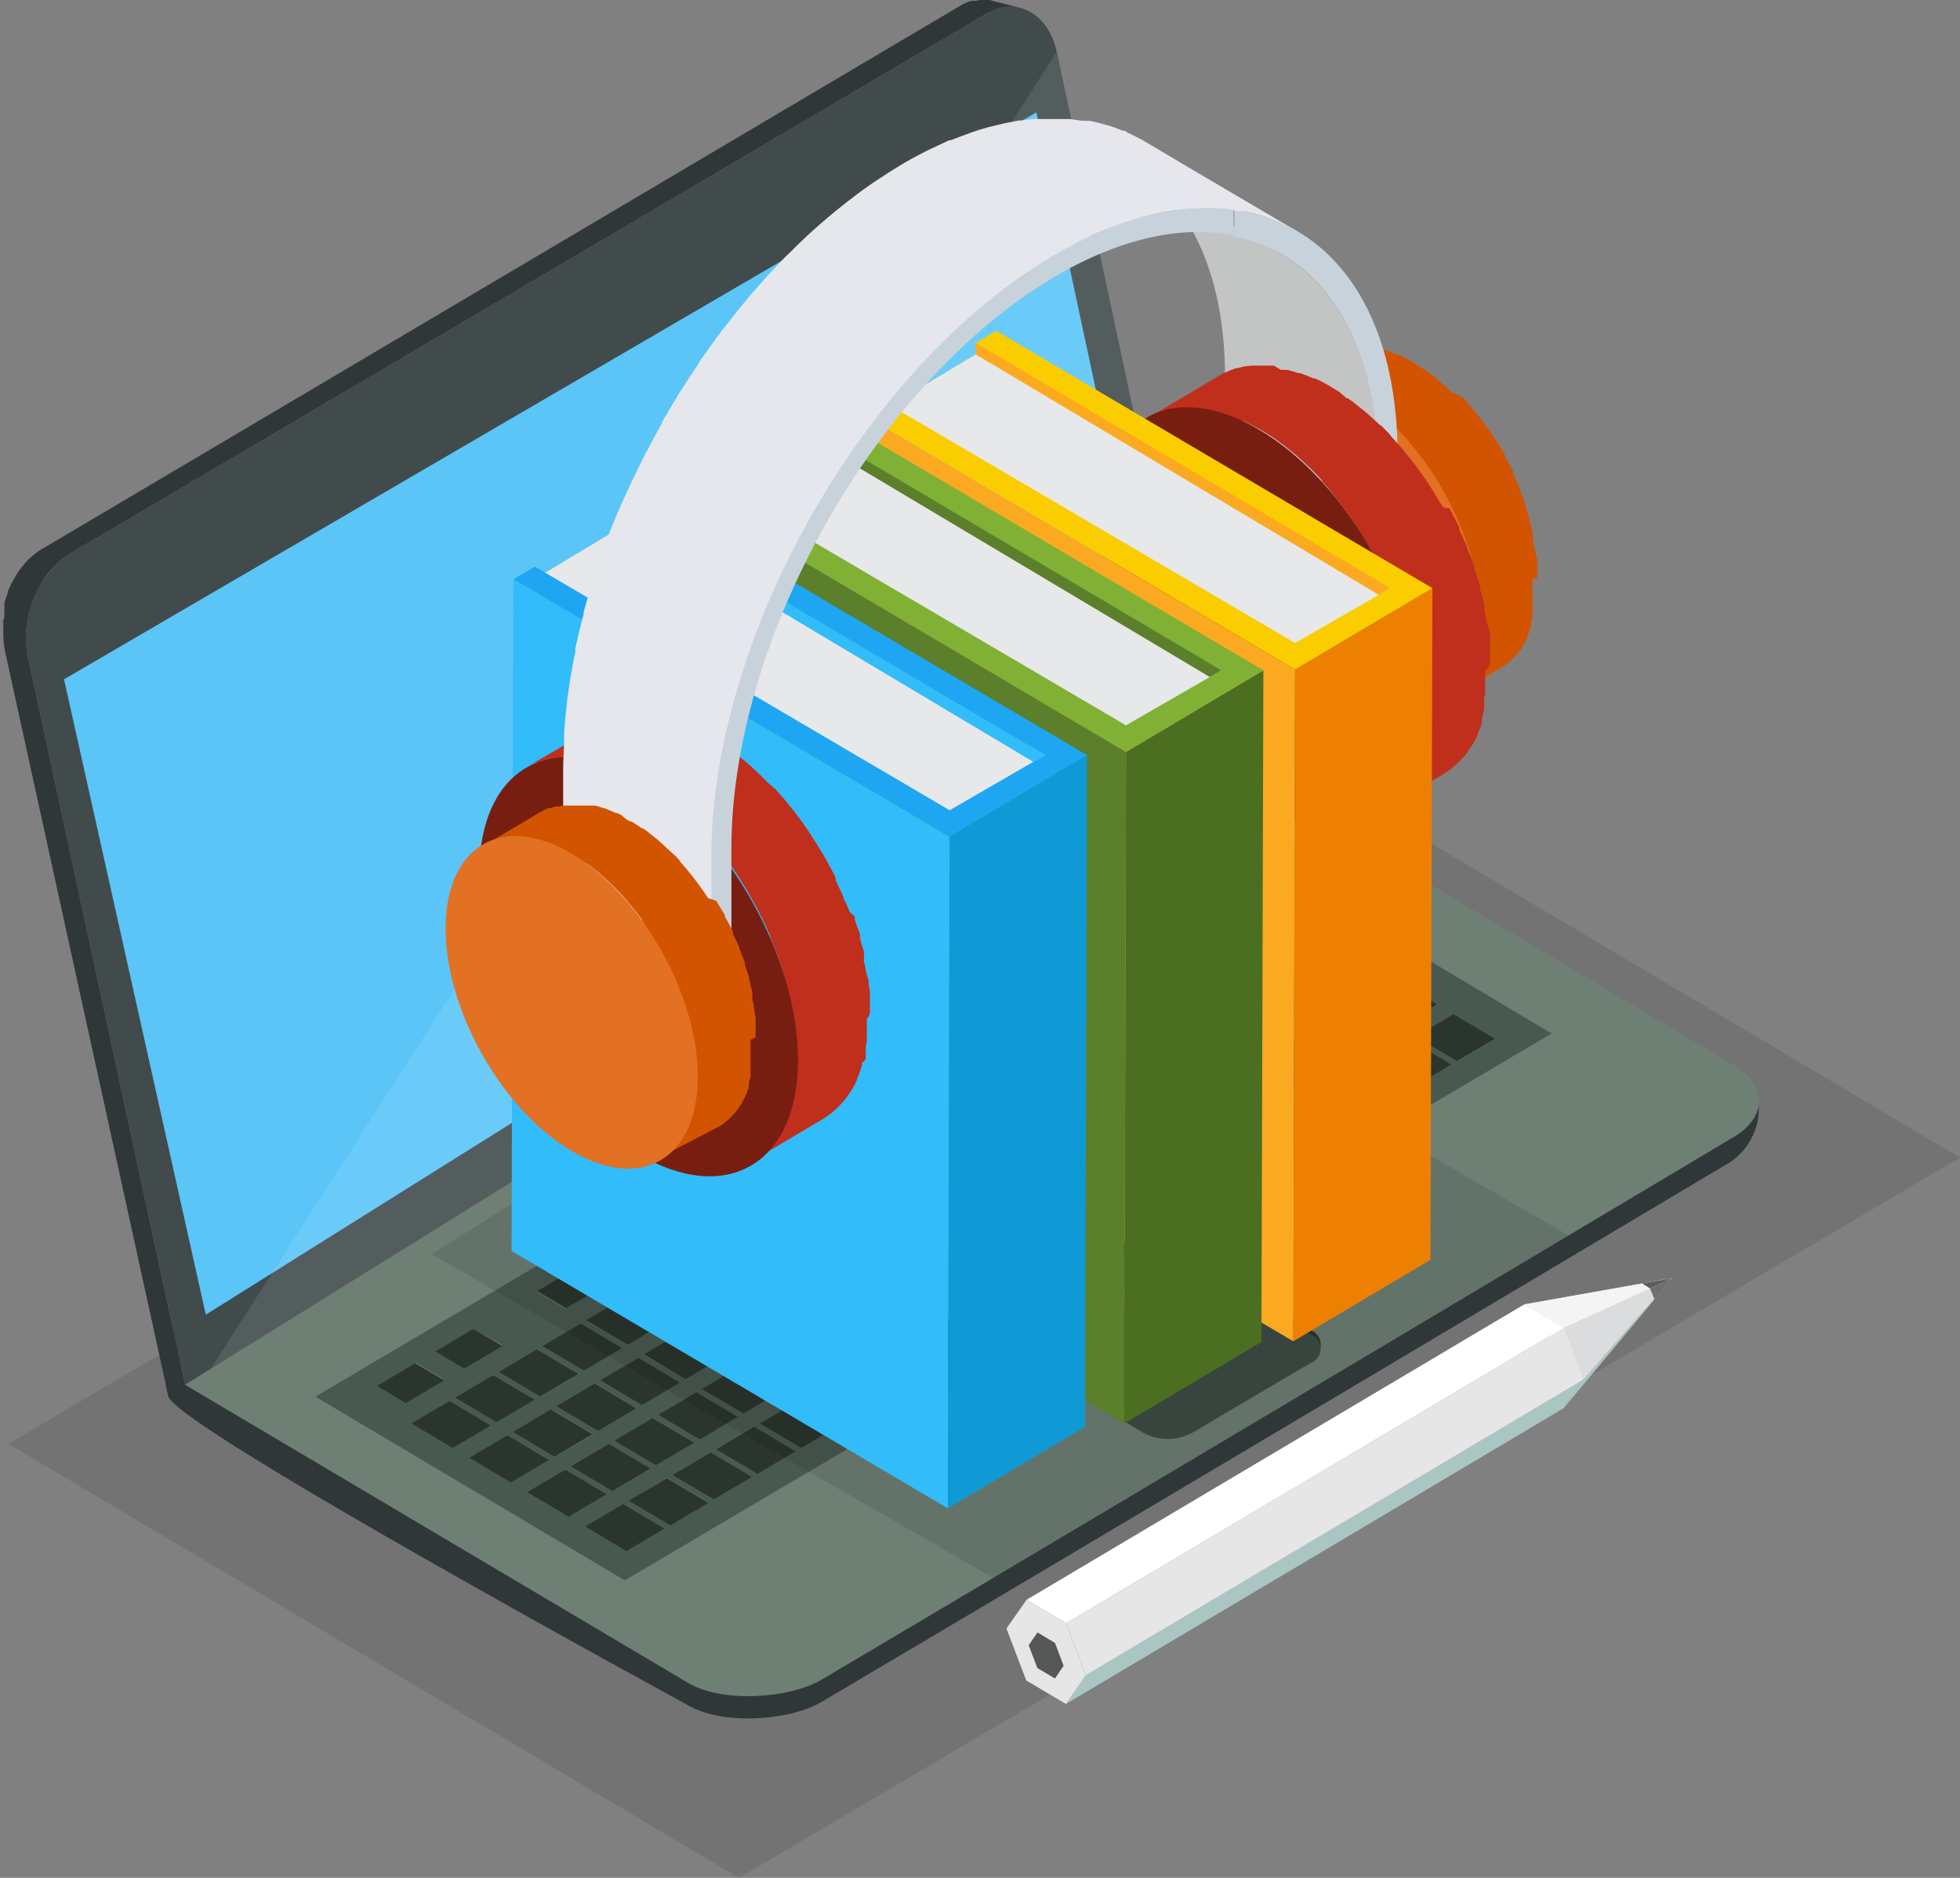 <svg width="120" height="115" viewBox="0 0 120 115" fill="none" xmlns="http://www.w3.org/2000/svg">
<rect x="0" y="0" width="120" height="115" fill="#808080" stroke="none"/>
<g clip-path="url(#clip0_369_5415)">
<path opacity="0.1" d="M0.51 88.42L45.25 115L120 70.89L75.26 44.31L0.51 88.42Z" fill="black"/>
<path d="M10.31 85.52C10.8 87.39 42.13 104.43 42.13 104.43C44.13 105.63 48.22 105.43 50.27 104.24C64.44 95.88 105.81 71.24 105.81 71.24C107.81 70.03 108.48 66.92 106.46 65.72L73.82 47.37C73.82 47.37 5.68 68.07 10.31 85.52Z" fill="#303739"/>
<path d="M10.08 84.06L42.13 103.06C44.13 104.27 48.22 104.06 50.27 102.88C64.44 94.51 106.18 69.61 106.18 69.61C108.18 68.4 108.24 66.45 106.18 65.25L73.82 46L10.08 84.06Z" fill="#6E8074"/>
<path d="M1.63 38.44C1.63 38.19 1.7 37.95 1.75 37.7C1.75 37.63 1.75 37.56 1.8 37.48C1.87 37.23 1.94 36.97 2.03 36.73C2.051 36.692 2.068 36.652 2.08 36.61C2.17 36.4 2.26 36.2 2.37 36C2.48 35.8 2.48 35.81 2.53 35.72C2.625 35.555 2.729 35.395 2.84 35.24C2.876 35.199 2.91 35.156 2.94 35.11C3.09 34.922 3.254 34.745 3.43 34.58L3.55 34.47C3.73 34.298 3.924 34.141 4.13 34L60.41 0.83C60.623 0.71 60.847 0.613 61.08 0.54C61.149 0.515 61.219 0.495 61.29 0.48C61.395 0.45 61.502 0.43 61.61 0.42H62.08C62.211 0.43 62.342 0.45 62.47 0.48L60.87 0.08L60.6 0H60.13H60L59.7 0.05H59.55H59.47C59.24 0.121 59.018 0.218 58.81 0.34L2.54 33.64C2.327 33.763 2.129 33.911 1.95 34.08L1.84 34.17C1.658 34.339 1.491 34.523 1.34 34.72L1.26 34.82C1.194 34.899 1.134 34.983 1.08 35.07C1.024 35.153 0.974 35.24 0.93 35.33C0.88 35.42 0.82 35.5 0.77 35.6C0.72 35.7 0.72 35.68 0.7 35.73C0.613 35.899 0.536 36.072 0.47 36.25V36.32C0.4 36.51 0.33 36.7 0.27 36.9C0.275 36.963 0.275 37.027 0.27 37.09C0.27 37.15 0.27 37.21 0.27 37.27C0.265 37.347 0.265 37.423 0.27 37.5C0.27 37.67 0.27 37.85 0.2 38.02C0.13 38.19 0.2 38.08 0.2 38.11C0.2 38.37 0.2 38.63 0.2 38.88C0.2 38.88 0.2 38.88 0.2 38.94C0.213 39.276 0.253 39.61 0.32 39.94L10.31 85.52L11.66 86.33L1.73 40.33C1.662 40 1.618 39.666 1.6 39.33C1.585 39.05 1.585 38.77 1.6 38.49C1.6 38.49 1.63 38.46 1.63 38.44Z" fill="#303739"/>
<path d="M60.41 0.83C62.26 -0.26 64.18 0.83 64.7 3.18L73.82 46L11.33 84.8L1.73 40.35C1.467 39.173 1.554 37.944 1.98 36.816C2.407 35.688 3.154 34.709 4.13 34L60.41 0.83Z" fill="#414B4C"/>
<path d="M3.92 41.6L63.45 6.88L71.34 43.69L12.6 80.51L3.92 41.6Z" fill="#5BC5F7"/>
<path opacity="0.1" d="M64.69 3.19L12.9 83.82L73.82 46.03L64.69 3.19Z" fill="white"/>
<path d="M57.28 68.22L59.83 69.73L62.17 68.34L59.63 66.84L57.28 68.22Z" fill="#2A352D"/>
<path d="M76.02 57.16L78.57 58.67L80.9 57.29L78.36 55.78L76.02 57.16Z" fill="#2A352D"/>
<path d="M65.31 63.48L67.86 64.99L70.2 63.61L67.66 62.1L65.31 63.48Z" fill="#2A352D"/>
<path d="M72.4 67.69L74.95 69.2L77.29 67.82L74.75 66.31L72.4 67.69Z" fill="#2A352D"/>
<path d="M95 63.29L38.25 96.78L19.31 85.53L76.06 52L95 63.29ZM51.73 87.1L78.16 71.5L75.62 70L49.19 85.59L51.73 87.1ZM68.53 65.78L66.18 67.16L68.73 68.68L71.08 67.3L68.53 65.78ZM76.76 63.94L79.11 62.56L76.55 61L74.21 62.38L76.76 63.9V63.94ZM44.65 82.94L47 81.51L44.44 80L42.1 81.38L44.65 82.89V82.94ZM52.47 75.3L50.13 76.69L52.68 78.2L55 76.77L52.45 75.25L52.47 75.3ZM36.62 87.63L39 86.25L36.44 84.73L34.1 86.11L36.65 87.63H36.62ZM63.05 72L60.5 70.52L58.15 71.9L60.7 73.42L63.05 72ZM63.17 68.91L60.82 70.29L63.38 71.81L65.72 70.42L63.17 68.91ZM31.27 90.79L33.61 89.4L31.06 87.89L28.72 89.27L31.27 90.79ZM79.43 62.36L81.78 61L79.23 59.48L76.88 60.87L79.43 62.38V62.36ZM55.14 73.68L52.8 75.06L55.35 76.58L57.69 75.19L55.14 73.68ZM71.41 67.1L73.75 65.72L71.2 64.2L68.85 65.58L71.41 67.1ZM47.11 78.41L44.77 79.8L47.32 81.31L49.67 79.93L47.11 78.41ZM39.3 86.05L41.64 84.67L39.09 83.15L36.74 84.54L39.3 86.05ZM43.7 91.84L46.05 90.45L43.51 88.94L41.16 90.33L43.7 91.84ZM80.3 66L82.65 64.62L80.1 63.15L77.76 64.53L80.3 66ZM56 77.36L53.65 78.74L56.2 80.26L58.54 78.87L56 77.36ZM65 63.68L62.66 65.06L65.2 66.57L67.55 65.19L65 63.68ZM73.23 61.83L75.58 60.45L73 58.94L70.66 60.32L73.2 61.83H73.23ZM61.7 74L64.25 75.51L66.59 74.13L64 72.63L61.7 74ZM59.5 69.91L57 68.41L54.61 69.8L57.16 71.31L59.5 69.92V69.91ZM72.07 67.91L69.73 69.29L72.28 70.8L74.62 69.42L72.07 67.91ZM83.84 68.17L86.19 66.78L83.65 65.27L81.3 66.64L83.84 68.15V68.17ZM48.93 73.17L46.58 74.55L49.13 76.07L51.47 74.68L48.93 73.17ZM40.16 89.73L42.51 88.35L40 86.84L37.66 88.22L40.2 89.73H40.16ZM48.16 84.99L50.5 83.61L48 82.1L45.66 83.48L48.19 85L48.16 84.99ZM41.1 80.78L43.44 79.4L40.9 77.89L38.56 79.27L41.1 80.78ZM33.1 85.52L35.45 84.14L32.9 82.63L30.53 84L33.07 85.51L33.1 85.52ZM59.63 66.83L57.28 68.22L59.83 69.73L62.17 68.35L59.63 66.83ZM42.84 88.16L45.18 86.77L42.64 85.26L40.29 86.64L42.84 88.16ZM35.75 83.94L38.09 82.56L35.55 81.05L33.2 82.43L35.75 83.94ZM58.69 75.79L56.35 77.17L58.89 78.68L61.23 77.29L58.69 75.79ZM67.86 65L70.2 63.62L67.66 62.1L65.31 63.48L67.86 65ZM51.6 71.57L49.26 73L51.8 74.52L54.14 73.13L51.6 71.57ZM75 69.2L77.34 67.82L74.8 66.31L72.4 67.69L75 69.2ZM66.77 71.05L64.43 72.43L66.97 73.94L69.31 72.56L66.77 71.05ZM78.54 71.31L80.88 69.92L78.34 68.41L75.94 69.8L78.49 71.31H78.54ZM50.66 80.52L48.32 81.91L50.87 83.42L53.21 82L50.66 80.49V80.52ZM43.57 76.31L41.23 77.69L43.77 79.21L46.12 77.82L43.57 76.31ZM38.35 95L40.69 93.61L38.15 92.1L35.81 93.48L38.35 95ZM86.52 66.57L88.86 65.19L86.32 63.68L84 65.06L86.55 66.57H86.52ZM83 64.47L85.35 63.08L82.8 61.57L80.43 63L83 64.47ZM34.81 92.89L37.15 91.51L34.61 90L32.26 91.38L34.81 92.89ZM75.88 60.25L78.23 58.87L75.69 57.36L73.34 58.74L75.88 60.25ZM46.38 90.25L48.72 88.87L46.18 87.35L43.83 88.74L46.38 90.25ZM27.72 88.68L30.06 87.3L27.52 85.79L25.17 87.17L27.72 88.68ZM82.11 60.78L84.45 59.4L81.9 57.88L79.56 59.26L82.11 60.78ZM49.79 76.84L47.45 78.22L50 79.73L52.34 78.35L49.79 76.84ZM42 84.47L44.33 83.09L41.78 81.57L39.42 83L42 84.47ZM74.11 65.47L76.44 64.09L73.89 62.57L71.53 64L74.09 65.52L74.11 65.47ZM65.86 67.31L63.53 68.69L66.08 70.2L68.42 68.83L65.86 67.31ZM34 89.21L36.33 87.83L33.78 86.31L31.4 87.69L34 89.21ZM60.42 73.61L57.82 72.1L55.48 73.48L58 75L60.34 73.62L60.42 73.61ZM30.4 87.1L32.74 85.72L30.19 84.21L27.86 85.59L30.4 87.1ZM85.66 62.88L88 61.51L85.45 60L83.11 61.38L85.66 62.89V62.88ZM37.49 91.31L39.83 89.93L37.28 88.42L34.94 89.8L37.49 91.31ZM69.39 69.47L67.06 70.85L69.6 72.36L71.94 71L69.39 69.49V69.47ZM70.54 63.41L72.88 62L70.33 60.49L68 61.9L70.55 63.41H70.54ZM62.3 65.26L60 66.63L62.55 68.15L64.89 66.77L62.3 65.26ZM49.06 88.68L51.39 87.3L48.85 85.79L46.51 87.16L49.06 88.68ZM89.2 65L91.54 63.62L89 62.1L86.66 63.48L89.2 65ZM45.52 86.57L47.85 85.19L45.31 83.68L43 85.06L45.55 86.57H45.52ZM77.63 67.62L80 66.24L77.45 64.73L75.12 66.11L77.66 67.62H77.63ZM38.43 82.36L40.76 81L38.22 79.49L35.88 80.87L38.43 82.38V82.36ZM41.03 93.36L43.37 92L40.82 90.49L38.49 91.9L41 93.41L41.03 93.36ZM46.25 74.68L43.91 76.06L46.46 77.57L48.79 76.19L46.25 74.68ZM81.17 69.68L83.51 68.3L81 66.84L78.67 68.21L81.21 69.73L81.17 69.68ZM56.82 71.51L54.27 70L51.94 71.38L54.48 72.89L56.82 71.52V71.51ZM59 75.59L61.54 77.1L63.88 75.72L61.34 74.21L59 75.59ZM78.57 58.67L80.9 57.29L78.36 55.78L76 57.16L78.55 58.67H78.57ZM53.34 78.94L51 80.32L53.55 81.83L55.88 80.46L53.34 78.94ZM55.75 65.58L53.4 67L55.17 68L57.52 66.61L55.75 65.61V65.58ZM38.75 75.58L36.46 77L38.23 78L40.57 76.62L38.8 75.62L38.75 75.58ZM71.75 56.1L69.41 57.48L71.18 58.48L73.53 57.1L71.75 56.1ZM62 61.9L59.66 63.28L61.43 64.28L63.76 63L62 61.9ZM65.57 59.79L63.22 61.18L64.99 62.18L67.34 60.8L65.57 59.74V59.79ZM29 81.38L26.66 82.76L28.43 83.76L30.77 82.38L29 81.38ZM25.43 83.48L23.08 84.87L24.85 85.87L27.2 84.49L25.43 83.43V83.48ZM34.67 80.12L37 78.74L35.23 77.74L32.89 79.12L34.66 80.17L34.67 80.12ZM74.8 56.44L77.14 55.06L75.37 54L73 55.38L74.77 56.44H74.8ZM52.17 67.69L49.84 69.07L51.61 70.12L53.94 68.74L52.17 67.74V67.69Z" fill="#485950"/>
<path d="M73.03 55.38L74.8 56.44L77.14 55.06L75.37 54.01L73.03 55.38Z" fill="#2A352D"/>
<path d="M69.46 57.49L71.23 58.54L73.58 57.16L71.8 56.11L69.46 57.49Z" fill="#2A352D"/>
<path d="M73.34 58.74L75.89 60.25L78.23 58.87L75.69 57.36L73.34 58.74Z" fill="#2A352D"/>
<path d="M79.56 59.26L82.11 60.78L84.45 59.4L81.9 57.88L79.56 59.26Z" fill="#2A352D"/>
<path d="M70.67 60.32L73.21 61.83L75.56 60.45L73.01 58.94L70.67 60.32Z" fill="#2A352D"/>
<path d="M63.21 61.18L64.98 62.23L67.33 60.85L65.56 59.79L63.21 61.18Z" fill="#2A352D"/>
<path d="M76.88 60.85L79.44 62.36L81.78 60.98L79.23 59.46L76.88 60.85Z" fill="#2A352D"/>
<path d="M83.11 61.37L85.66 62.88L87.99 61.51L85.45 59.99L83.11 61.37Z" fill="#2A352D"/>
<path d="M67.99 61.9L70.54 63.41L72.88 62.03L70.33 60.52L67.99 61.9Z" fill="#2A352D"/>
<path d="M74.21 62.42L76.76 63.94L79.11 62.56L76.55 61.04L74.21 62.42Z" fill="#2A352D"/>
<path d="M59.65 63.28L61.42 64.33L63.77 62.95L61.99 61.9L59.65 63.28Z" fill="#2A352D"/>
<path d="M80.43 62.96L82.97 64.47L85.32 63.08L82.77 61.57L80.43 62.96Z" fill="#2A352D"/>
<path d="M86.66 63.48L89.2 64.99L91.54 63.61L88.99 62.1L86.66 63.48Z" fill="#2A352D"/>
<path d="M71.53 64L74.09 65.52L76.42 64.14L73.87 62.62L71.53 64Z" fill="#2A352D"/>
<path d="M77.76 64.53L80.3 66.04L82.65 64.66L80.1 63.15L77.76 64.53Z" fill="#2A352D"/>
<path d="M62.64 65.06L65.19 66.57L67.53 65.19L64.98 63.67L62.64 65.06Z" fill="#2A352D"/>
<path d="M68.85 65.58L71.41 67.1L73.75 65.72L71.2 64.2L68.85 65.58Z" fill="#2A352D"/>
<path d="M75.09 66.11L77.63 67.62L79.97 66.24L77.42 64.73L75.09 66.11Z" fill="#2A352D"/>
<path d="M53.4 66.97L55.17 68.02L57.52 66.64L55.74 65.58L53.4 66.97Z" fill="#2A352D"/>
<path d="M59.97 66.64L62.51 68.15L64.85 66.77L62.3 65.26L59.97 66.64Z" fill="#2A352D"/>
<path d="M66.18 67.16L68.73 68.68L71.08 67.3L68.53 65.78L66.18 67.16Z" fill="#2A352D"/>
<path d="M78.63 68.21L81.17 69.73L83.51 68.34L80.96 66.84L78.63 68.21Z" fill="#2A352D"/>
<path d="M49.84 69.07L51.61 70.12L53.94 68.74L52.17 67.69L49.84 69.07Z" fill="#2A352D"/>
<path d="M63.51 68.74L66.06 70.25L68.4 68.88L65.84 67.36L63.51 68.74Z" fill="#2A352D"/>
<path d="M69.73 69.27L72.28 70.78L74.62 69.4L72.07 67.89L69.73 69.27Z" fill="#2A352D"/>
<path d="M54.61 69.8L57.16 71.31L59.5 69.92L56.96 68.41L54.61 69.8Z" fill="#2A352D"/>
<path d="M75.94 69.8L78.49 71.31L80.83 69.92L78.29 68.41L75.94 69.8Z" fill="#2A352D"/>
<path d="M67.06 70.85L69.6 72.36L71.94 70.98L69.39 69.47L67.06 70.85Z" fill="#2A352D"/>
<path d="M51.94 71.37L54.48 72.89L56.82 71.51L54.27 69.99L51.94 71.37Z" fill="#2A352D"/>
<path d="M58.15 71.9L60.7 73.42L63.05 72.03L60.5 70.52L58.15 71.9Z" fill="#2A352D"/>
<path d="M64.38 72.43L66.92 73.94L69.26 72.56L66.72 71.05L64.38 72.43Z" fill="#2A352D"/>
<path d="M49.26 72.95L51.8 74.47L54.15 73.08L51.6 71.57L49.26 72.95Z" fill="#2A352D"/>
<path d="M55.48 73.48L58.03 74.99L60.37 73.61L57.82 72.1L55.48 73.48Z" fill="#2A352D"/>
<path d="M61.7 74.01L64.25 75.52L66.59 74.14L64.04 72.63L61.7 74.01Z" fill="#2A352D"/>
<path d="M46.58 74.53L49.13 76.05L51.47 74.66L48.93 73.15L46.58 74.53Z" fill="#2A352D"/>
<path d="M52.8 75.06L55.35 76.58L57.69 75.19L55.14 73.68L52.8 75.06Z" fill="#2A352D"/>
<path d="M59.03 75.58L61.57 77.1L63.91 75.72L61.37 74.21L59.03 75.58Z" fill="#2A352D"/>
<path d="M43.91 76.11L46.45 77.62L48.79 76.24L46.24 74.73L43.91 76.11Z" fill="#2A352D"/>
<path d="M36.46 76.97L38.23 78.02L40.57 76.64L38.8 75.58L36.46 76.97Z" fill="#2A352D"/>
<path d="M50.13 76.64L52.68 78.15L55.02 76.77L52.47 75.25L50.13 76.64Z" fill="#2A352D"/>
<path d="M56.35 77.17L58.89 78.68L61.23 77.3L58.69 75.78L56.35 77.17Z" fill="#2A352D"/>
<path d="M41.23 77.69L43.77 79.21L46.12 77.82L43.57 76.31L41.23 77.69Z" fill="#2A352D"/>
<path d="M47.45 78.22L50 79.73L52.34 78.35L49.79 76.83L47.45 78.22Z" fill="#2A352D"/>
<path d="M32.89 79.07L34.66 80.12L37 78.75L35.23 77.69L32.89 79.07Z" fill="#2A352D"/>
<path d="M53.67 78.75L56.22 80.26L58.56 78.87L56.02 77.36L53.67 78.75Z" fill="#2A352D"/>
<path d="M38.56 79.27L41.1 80.78L43.45 79.4L40.9 77.89L38.56 79.27Z" fill="#2A352D"/>
<path d="M44.77 79.8L47.32 81.31L49.67 79.93L47.11 78.41L44.77 79.8Z" fill="#2A352D"/>
<path d="M51 80.32L53.55 81.83L55.88 80.46L53.34 78.94L51 80.32Z" fill="#2A352D"/>
<path d="M35.88 80.85L38.43 82.36L40.76 80.98L38.22 79.47L35.88 80.85Z" fill="#2A352D"/>
<path d="M42.1 81.38L44.65 82.89L46.99 81.51L44.44 79.99L42.1 81.38Z" fill="#2A352D"/>
<path d="M48.32 81.91L50.87 83.42L53.21 82.03L50.66 80.52L48.32 81.91Z" fill="#2A352D"/>
<path d="M26.64 82.76L28.42 83.81L30.76 82.43L28.99 81.38L26.64 82.76Z" fill="#2A352D"/>
<path d="M33.2 82.43L35.75 83.94L38.09 82.56L35.55 81.05L33.2 82.43Z" fill="#2A352D"/>
<path d="M39.42 82.95L41.98 84.47L44.31 83.09L41.76 81.57L39.42 82.95Z" fill="#2A352D"/>
<path d="M30.53 84.01L33.07 85.52L35.42 84.14L32.87 82.63L30.53 84.01Z" fill="#2A352D"/>
<path d="M23.07 84.87L24.84 85.92L27.19 84.53L25.42 83.48L23.07 84.87Z" fill="#2A352D"/>
<path d="M36.74 84.53L39.3 86.05L41.64 84.67L39.09 83.15L36.74 84.53Z" fill="#2A352D"/>
<path d="M42.97 85.06L45.52 86.57L47.85 85.19L45.31 83.68L42.97 85.06Z" fill="#2A352D"/>
<path d="M27.86 85.59L30.4 87.1L32.74 85.72L30.19 84.21L27.86 85.59Z" fill="#2A352D"/>
<path d="M49.19 85.59L51.73 87.1L78.16 71.5L75.61 69.99L49.19 85.59Z" fill="#2A352D"/>
<path d="M34.07 86.11L36.62 87.63L38.97 86.25L36.41 84.73L34.07 86.11Z" fill="#2A352D"/>
<path d="M40.29 86.64L42.84 88.16L45.18 86.77L42.64 85.26L40.29 86.64Z" fill="#2A352D"/>
<path d="M25.17 87.17L27.72 88.68L30.06 87.3L27.52 85.79L25.17 87.17Z" fill="#2A352D"/>
<path d="M46.51 87.17L49.06 88.68L51.4 87.3L48.85 85.79L46.51 87.17Z" fill="#2A352D"/>
<path d="M31.4 87.69L33.95 89.21L36.28 87.83L33.73 86.31L31.4 87.69Z" fill="#2A352D"/>
<path d="M37.62 88.22L40.16 89.73L42.51 88.35L39.96 86.84L37.62 88.22Z" fill="#2A352D"/>
<path d="M43.83 88.75L46.38 90.26L48.72 88.88L46.18 87.36L43.83 88.75Z" fill="#2A352D"/>
<path d="M28.72 89.27L31.27 90.79L33.61 89.41L31.06 87.89L28.72 89.27Z" fill="#2A352D"/>
<path d="M34.94 89.8L37.49 91.31L39.83 89.93L37.28 88.42L34.94 89.8Z" fill="#2A352D"/>
<path d="M41.16 90.33L43.7 91.83L46.05 90.45L43.51 88.94L41.16 90.33Z" fill="#2A352D"/>
<path d="M32.26 91.38L34.81 92.89L37.15 91.51L34.61 90L32.26 91.38Z" fill="#2A352D"/>
<path d="M38.48 91.9L41.03 93.42L43.37 92.03L40.82 90.52L38.48 91.9Z" fill="#2A352D"/>
<path d="M35.81 93.48L38.35 95L40.69 93.61L38.15 92.1L35.81 93.48Z" fill="#2A352D"/>
<path d="M60.83 70.32L63.38 71.84L65.72 70.45L63.17 68.94L60.83 70.32Z" fill="#2A352D"/>
<path d="M45.65 83.48L48.19 84.99L50.53 83.61L47.99 82.1L45.65 83.48Z" fill="#2A352D"/>
<path d="M81.3 66.64L83.84 68.15L86.19 66.77L83.64 65.25L81.3 66.64Z" fill="#2A352D"/>
<path d="M83.97 65.06L86.52 66.57L88.86 65.19L86.32 63.67L83.97 65.06Z" fill="#2A352D"/>
<path d="M64.65 82.57C64.47 82.635 64.314 82.754 64.204 82.91C64.094 83.067 64.035 83.254 64.035 83.445C64.035 83.636 64.094 83.823 64.204 83.98C64.314 84.136 64.47 84.255 64.65 84.32L70 87.48C70.463 87.724 70.977 87.851 71.5 87.851C72.023 87.851 72.538 87.724 73 87.48L80.24 83.21C80.42 83.145 80.576 83.026 80.686 82.87C80.796 82.713 80.855 82.526 80.855 82.335C80.855 82.144 80.796 81.957 80.686 81.8C80.576 81.644 80.42 81.525 80.24 81.46L74.84 78.3C74.378 78.055 73.863 77.927 73.34 77.927C72.817 77.927 72.302 78.055 71.84 78.3L64.65 82.57Z" fill="#2A352D"/>
<path d="M64.65 82.83C64.47 82.895 64.314 83.014 64.204 83.17C64.094 83.327 64.035 83.514 64.035 83.705C64.035 83.896 64.094 84.083 64.204 84.24C64.314 84.396 64.47 84.515 64.65 84.58L70 87.74C70.461 87.989 70.976 88.119 71.5 88.119C72.024 88.119 72.539 87.989 73 87.74L80.24 83.47C80.42 83.405 80.576 83.286 80.686 83.13C80.796 82.973 80.855 82.786 80.855 82.595C80.855 82.404 80.796 82.217 80.686 82.06C80.576 81.904 80.42 81.785 80.24 81.72L74.92 78.56C74.458 78.315 73.943 78.187 73.42 78.187C72.897 78.187 72.382 78.315 71.92 78.56L64.65 82.83Z" fill="#3E4D45"/>
<path d="M102.39 78.27L95.73 86.24L96.95 84.49L102.39 78.27Z" fill="#AAC6C3"/>
<path d="M102.39 78.27L96.95 84.49L93.32 79.88L102.39 78.27Z" fill="#DBDCDD"/>
<path d="M66.48 102.59L96.95 84.49L95.73 86.24L65.26 104.35L66.48 102.59Z" fill="#AAC6C3"/>
<path d="M65.27 99.41L95.75 81.31L96.95 84.49L66.48 102.59L65.27 99.41Z" fill="#E6E6E6"/>
<path d="M62.85 97.97L93.32 79.88L95.75 81.31L65.27 99.41L62.85 97.97Z" fill="white"/>
<path d="M65.27 99.41L66.48 102.59L65.26 104.35L62.83 102.91L61.62 99.73L62.85 97.97L65.27 99.41Z" fill="#E6E6E6"/>
<path d="M64.59 100.61L65.12 102.01L64.59 102.79L63.51 102.15L62.98 100.75L63.52 99.97L64.59 100.61Z" fill="#565858"/>
<path d="M102.39 78.27L95.75 81.31L93.32 79.88L102.39 78.27Z" fill="#F4F4F4"/>
<path d="M101.02 78.9L102.39 78.27L100.54 78.6L101.02 78.9Z" fill="#5A5C5D"/>
<path d="M101.02 78.9L101.3 79.58L102.39 78.27L101.02 78.9Z" fill="#6D6F70"/>
<g opacity="0.1">
<path d="M26.44 76.81L60.83 96.65L96.03 75.65L60.58 55.17L26.44 76.81Z" fill="black"/>
</g>
<path d="M94.12 35.41C94.12 35.29 94.12 35.16 94.12 35.03C94.125 34.97 94.125 34.91 94.12 34.85V34.78C94.115 34.733 94.115 34.687 94.12 34.64C94.12 34.52 94.12 34.39 94.12 34.25L94 33.86C94 33.73 94 33.6 93.93 33.47C93.86 33.34 93.88 33.2 93.85 33.06V32.91C93.85 32.91 93.85 32.91 93.85 32.83C93.846 32.77 93.846 32.71 93.85 32.65C93.85 32.51 93.78 32.37 93.74 32.23L93.65 31.93C93.654 31.907 93.654 31.883 93.65 31.86C93.65 31.86 93.65 31.86 93.65 31.81C93.65 31.76 93.56 31.53 93.52 31.4C93.48 31.27 93.43 31.13 93.38 30.99C93.376 30.967 93.376 30.943 93.38 30.92V30.86L93.29 30.6L93.14 30.22L93.02 29.95C93.02 29.95 93.02 29.95 93.02 29.9C93.02 29.85 93.02 29.9 93.02 29.84L92.85 29.46L92.65 29.04V28.98V28.91C92.65 28.79 92.54 28.68 92.48 28.56C92.42 28.44 92.32 28.28 92.25 28.14C92.213 28.082 92.18 28.022 92.15 27.96V27.87C92.08 27.74 92 27.63 91.93 27.51C91.86 27.39 91.73 27.17 91.62 27.01L91.57 26.93C91.42 26.69 91.25 26.46 91.09 26.23L90.75 25.76L90.45 25.39L90.15 25.03L89.85 24.69V24.64L89.8 24.58L89.58 24.35L88.83 24L88.73 23.9L88.66 23.83C88.66 23.78 88.55 23.73 88.5 23.67L88.15 23.37L88 23.23L87.94 23.17L87.82 23.07L87.48 22.81L87.21 22.61H87.16L86.83 22.39L86.5 22.19L86.43 22.14L86.15 22L85.84 21.83L85.62 21.72H85.55L85.24 21.59C85.14 21.541 85.037 21.501 84.93 21.47H84.88L84.67 21.4L84.35 21.31H84.2H84.13H84.03L83.69 21.25H83.49H83.35C83.23 21.24 83.11 21.24 82.99 21.25H82.5L82.06 21.32L81.87 21.37L81.52 21.47H81.42C81.252 21.54 81.088 21.62 80.93 21.71L77.43 23.79C77.593 23.693 77.764 23.609 77.94 23.54H78C78.157 23.484 78.318 23.437 78.48 23.4H78.59C78.781 23.361 78.975 23.338 79.17 23.33H79.29C79.487 23.32 79.684 23.32 79.88 23.33H79.95C80.169 23.349 80.386 23.383 80.6 23.43H80.66C80.89 23.481 81.117 23.544 81.34 23.62C81.57 23.7 81.82 23.8 82.07 23.91H82.13C82.38 24.03 82.63 24.17 82.89 24.32C83.15 24.47 83.41 24.64 83.66 24.82H83.72C83.95 24.99 84.18 25.16 84.4 25.35L84.5 25.43C84.72 25.61 84.94 25.81 85.15 26.01L85.23 26.09C85.45 26.3 85.67 26.52 85.88 26.75C86.1 26.99 86.32 27.25 86.53 27.51C86.74 27.77 86.94 28.03 87.14 28.3V28.38C87.31 28.62 87.48 28.86 87.64 29.11C87.8 29.36 87.85 29.45 87.95 29.62C88.05 29.79 88.12 29.9 88.2 30.04L88.33 30.27C88.46 30.5 88.59 30.74 88.71 30.98V31.07C88.86 31.37 89 31.68 89.13 31.99C89.26 32.29 89.39 32.6 89.5 32.91C89.62 33.23 89.72 33.54 89.81 33.91C89.828 33.902 89.848 33.898 89.868 33.899C89.888 33.899 89.907 33.904 89.925 33.912C89.944 33.92 89.96 33.933 89.972 33.948C89.985 33.963 89.995 33.981 90 34C90.09 34.31 90.17 34.61 90.24 34.91C90.24 34.91 90.24 34.97 90.24 34.99C90.31 35.31 90.37 35.62 90.42 35.99C90.42 36.31 90.5 36.62 90.53 36.93C90.525 36.953 90.525 36.977 90.53 37C90.53 37.31 90.53 37.62 90.53 37.92C90.546 38.21 90.546 38.5 90.53 38.79C90.534 38.813 90.534 38.837 90.53 38.86C90.53 39.12 90.47 39.36 90.43 39.6C90.43 39.6 90.43 39.66 90.43 39.69C90.43 39.92 90.33 40.14 90.26 40.36V40.47C90.19 40.67 90.12 40.86 90.04 41.05C89.948 41.251 89.841 41.445 89.72 41.63C89.722 41.653 89.722 41.677 89.72 41.7C89.62 41.84 89.52 41.98 89.41 42.11L89.3 42.24L89 42.53L88.88 42.64C88.739 42.758 88.588 42.865 88.43 42.96L91.93 40.88C92.088 40.785 92.239 40.678 92.38 40.56L92.5 40.45L92.8 40.16L92.91 40.03C93.021 39.9 93.125 39.763 93.22 39.62C93.222 39.597 93.222 39.573 93.22 39.55C93.332 39.377 93.432 39.196 93.52 39.01V38.95L93.67 38.58L93.73 38.38C93.734 38.343 93.734 38.306 93.73 38.27C93.73 38.27 93.73 38.2 93.73 38.16C93.73 38.12 93.8 37.9 93.83 37.76V37.6C93.835 37.574 93.835 37.546 93.83 37.52C93.83 37.47 93.83 37.42 93.83 37.37C93.83 37.32 93.83 37.12 93.83 36.99C93.836 36.917 93.836 36.843 93.83 36.77C93.83 36.77 93.83 36.72 93.83 36.7C93.83 36.68 93.83 36.64 93.83 36.61C93.83 36.58 93.83 36.36 93.83 36.24C93.83 36.12 93.83 35.98 93.83 35.85V35.47L94.12 35.41Z" fill="#D25400"/>
<path d="M82.9 24.17C87.18 26.69 90.64 32.82 90.62 37.85C90.6 42.88 87.13 44.85 82.85 42.38C78.57 39.91 75.11 33.73 75.13 28.7C75.15 23.67 78.62 21.64 82.9 24.17Z" fill="#E27124"/>
<path d="M84.34 28.63C84.34 22.25 82.11 17.76 78.55 15.63L69.2 10.09C72.76 12.2 75 16.7 75 23.07V28.4V29.78L84.35 35.34V34L84.34 28.63Z" fill="#C3C5C5"/>
<path d="M84.34 28.63V33.96V35.34L85.57 34.61V27.93C85.57 19.08 81.57 13.66 75.57 12.84V14.48C80.79 15.53 84.32 20.57 84.34 28.63Z" fill="#C8D2DB"/>
<path d="M91.23 40.49C91.23 40.33 91.23 40.16 91.23 40C91.234 39.927 91.234 39.853 91.23 39.78V39.69C91.23 39.63 91.23 39.57 91.23 39.52C91.23 39.47 91.23 39.19 91.23 39.03C91.23 38.87 91.23 38.69 91.16 38.52L91 38C91 37.83 90.94 37.65 90.9 37.48C90.86 37.31 90.9 37.36 90.9 37.29V37.19C90.888 37.112 90.871 37.036 90.85 36.96C90.85 36.78 90.76 36.6 90.72 36.43C90.68 36.26 90.64 36.18 90.61 36.05V35.97C90.616 35.947 90.616 35.923 90.61 35.9C90.61 35.73 90.51 35.55 90.45 35.38C90.39 35.21 90.34 35.04 90.28 34.87C90.284 34.84 90.284 34.81 90.28 34.78C90.284 34.757 90.284 34.733 90.28 34.71L90.16 34.38L89.97 33.9L89.82 33.55V33.47C89.75 33.31 89.68 33.15 89.6 32.99C89.52 32.83 89.44 32.64 89.35 32.46C89.355 32.437 89.355 32.413 89.35 32.39C89.352 32.36 89.352 32.33 89.35 32.3C89.28 32.15 89.2 32 89.13 31.86C89.06 31.72 88.93 31.5 88.84 31.32C88.796 31.252 88.756 31.182 88.72 31.11C88.646 31.122 88.571 31.118 88.498 31.099C88.426 31.08 88.359 31.046 88.3 31L88 30.5C87.87 30.29 87.75 30.08 87.62 29.88L87.55 29.77C87.36 29.47 87.15 29.18 86.95 28.89C86.81 28.7 86.67 28.5 86.52 28.31C86.37 28.12 86.27 28 86.14 27.84C86.01 27.68 85.9 27.53 85.77 27.39L85.39 26.96L85.33 26.9L85.26 26.82L85 26.51L84.59 26.09L84.45 26L84.36 25.91L84.15 25.72C84.01 25.58 83.86 25.46 83.72 25.33L83.52 25.16L83.44 25.1L83.28 24.97L82.86 24.63L82.52 24.39H82.45L82 24L81.58 23.75L81.49 23.69L81.18 23.51L80.78 23.3L80.5 23.17H80.41L80 23L79.61 22.85H79.54H79.48L79.22 22.76L78.82 22.65H78.62H78.54H78.42L78 22.39H77.75H77.57H77.11H76.6C76.412 22.406 76.225 22.433 76.04 22.47L75.8 22.54C75.65 22.54 75.5 22.61 75.36 22.66L75.23 22.72C75.017 22.8 74.813 22.9 74.62 23.02L70.21 25.64C70.416 25.514 70.634 25.406 70.86 25.32H70.93C71.13 25.247 71.33 25.187 71.53 25.14H71.67C71.911 25.095 72.155 25.065 72.4 25.05H72.55C72.796 25.03 73.044 25.03 73.29 25.05H73.38C73.656 25.071 73.93 25.111 74.2 25.17H74.28C74.56 25.24 74.85 25.32 75.14 25.42C75.453 25.528 75.76 25.651 76.06 25.79H76.14C76.46 25.943 76.793 26.113 77.14 26.3C77.484 26.493 77.818 26.703 78.14 26.93L78.22 26.99C78.515 27.195 78.798 27.415 79.07 27.65L79.2 27.75C79.48 27.98 79.75 28.22 80.01 28.48L80.12 28.58C80.4 28.84 80.67 29.12 80.93 29.41V29.46C81.22 29.77 81.49 30.09 81.76 30.46C82.02 30.78 82.28 31.12 82.53 31.46L82.59 31.56C82.8 31.85 83.01 32.16 83.21 32.47L83.61 33.12C83.72 33.3 83.83 33.47 83.92 33.64L84.08 33.93C84.25 34.23 84.41 34.53 84.56 34.84L84.62 34.95C84.81 35.33 84.98 35.71 85.15 36.1V36.17C85.31 36.55 85.46 36.94 85.6 37.33C85.747 37.73 85.877 38.13 85.99 38.53V38.61C86.097 38.99 86.197 39.37 86.29 39.75C86.285 39.783 86.285 39.817 86.29 39.85C86.38 40.25 86.46 40.65 86.52 41.04C86.58 41.43 86.62 41.83 86.66 42.21V42.31C86.66 42.7 86.66 43.09 86.66 43.46C86.66 43.83 86.66 44.21 86.66 44.56C86.66 44.56 86.66 44.62 86.66 44.65C86.66 44.97 86.58 45.29 86.53 45.59V45.7C86.47 45.987 86.4 46.267 86.32 46.54C86.32 46.54 86.32 46.63 86.32 46.68C86.24 46.93 86.14 47.18 86.04 47.41V47.47C85.924 47.721 85.794 47.964 85.65 48.2L85.59 48.28C85.47 48.46 85.34 48.63 85.21 48.8L85.06 48.96C84.944 49.091 84.821 49.214 84.69 49.33L84.54 49.46C84.375 49.655 84.195 49.835 84 50L88.41 47.38C88.61 47.258 88.801 47.121 88.98 46.97L89.13 46.84L89.5 46.47L89.65 46.31C89.78 46.15 89.91 45.97 90.03 45.79L90.09 45.71C90.225 45.49 90.349 45.263 90.46 45.03V44.96C90.53 44.81 90.59 44.65 90.66 44.49L90.73 44.24C90.734 44.193 90.734 44.147 90.73 44.1C90.734 44.053 90.734 44.007 90.73 43.96C90.78 43.8 90.82 43.63 90.86 43.45C90.866 43.387 90.866 43.323 90.86 43.26C90.865 43.224 90.865 43.187 90.86 43.15C90.865 43.09 90.865 43.03 90.86 42.97C90.86 42.81 90.86 42.65 90.93 42.49V42.21C90.925 42.18 90.925 42.15 90.93 42.12C90.93 42.12 90.93 42.05 90.93 42.01V41.54C90.93 41.38 90.93 41.22 90.93 41.06C91.24 40.79 91.24 40.64 91.23 40.49Z" fill="#C02F1C"/>
<path d="M77.1 26.32C82.49 29.5 86.85 37.22 86.83 43.55C86.81 49.88 82.43 52.44 77.04 49.26C71.65 46.08 67.29 38.37 67.31 32C67.33 25.63 71.71 23.14 77.1 26.32Z" fill="#781E11"/>
<path d="M79.18 82.14L87.58 77.15L87.7 36.02L79.29 41.01L79.18 82.14Z" fill="#ED8001"/>
<path d="M79.29 41.01L87.7 36.02L60.99 20.26L59.74 21V21.7L54.53 24.84L53.9 24.47L52.59 25.25L79.29 41.01Z" fill="#FACD00"/>
<path d="M52.59 25.25L52.47 66.38L79.18 82.14L79.29 41.01L52.59 25.25Z" fill="#FCA922"/>
<path d="M54.53 24.84L79.29 39.38L85.13 36.02L59.74 21.7L54.53 24.84Z" fill="#E7E8E9"/>
<path d="M59.74 21V21.7L84.42 36.43L85.13 36.02L59.74 21Z" fill="#FCA922"/>
<path d="M68.83 87.18L77.23 82.18L77.35 41.05L68.94 46.05L68.83 87.18Z" fill="#4B6E21"/>
<path d="M68.94 46.05L77.35 41.05L50.64 25.29L49.39 26.04V26.74L44.18 29.88L43.55 29.5L42.24 30.29L68.94 46.05Z" fill="#80B134"/>
<path d="M42.24 30.29L42.12 71.42L68.83 87.18L68.94 46.05L42.24 30.29Z" fill="#5B7F2A"/>
<path d="M44.18 29.88L68.94 44.42L74.78 41.05L49.39 26.74L44.18 29.88Z" fill="#E7E8E9"/>
<path d="M49.39 26.04V26.74L74.07 41.46L74.78 41.05L49.39 26.04Z" fill="#5B7F2A"/>
<path d="M58.03 92.37L66.43 87.38L66.55 46.24L58.14 51.24L58.03 92.37Z" fill="#0F9AD6"/>
<path d="M58.14 51.24L66.55 46.24L39.84 30.49L38.59 31.23V31.93L33.38 35.07L32.75 34.7L31.43 35.48L58.14 51.24Z" fill="#1FA6F3"/>
<path d="M31.43 35.48L31.32 76.61L58.03 92.37L58.14 51.24L31.43 35.48Z" fill="#32BCF9"/>
<path d="M33.38 35.07L58.14 49.62L63.98 46.24L38.59 31.93L33.38 35.07Z" fill="#E7E8E9"/>
<path d="M38.59 31.23V31.93L63.27 46.66L63.98 46.24L38.59 31.23Z" fill="#32BCF9"/>
<path d="M53.26 61.9C53.26 61.74 53.26 61.57 53.26 61.41C53.264 61.337 53.264 61.263 53.26 61.19V61.1C53.26 61.04 53.26 60.98 53.26 60.93C53.26 60.88 53.26 60.6 53.21 60.44C53.16 60.28 53.21 60.1 53.14 59.93L53 59.43C53 59.26 52.94 59.08 52.9 58.91C52.86 58.74 52.9 58.78 52.9 58.72V58.62C52.905 58.543 52.905 58.467 52.9 58.39C52.9 58.21 52.81 58.03 52.76 57.86C52.71 57.69 52.69 57.61 52.66 57.48V57.4C52.666 57.377 52.666 57.353 52.66 57.33C52.66 57.16 52.56 56.98 52.5 56.81C52.44 56.64 52.39 56.47 52.33 56.3V56.21C52.334 56.187 52.334 56.163 52.33 56.14L52 55.81L51.81 55.33L51.63 55V54.92C51.56 54.76 51.49 54.6 51.41 54.44C51.33 54.28 51.25 54.08 51.16 53.91C51.165 53.887 51.165 53.863 51.16 53.84C51.162 53.81 51.162 53.78 51.16 53.75L50.94 53.31C50.84 53.13 50.74 52.95 50.65 52.77C50.56 52.59 50.57 52.63 50.52 52.56L50.46 52.43L50.18 51.98C50.05 51.77 49.93 51.56 49.79 51.36L49.73 51.25C49.54 50.95 49.33 50.66 49.13 50.37C48.99 50.18 48.85 49.98 48.7 49.79C48.55 49.6 48.45 49.47 48.32 49.32C48.205 49.164 48.081 49.013 47.95 48.87L47.57 48.44L47.51 48.37L47.44 48.3L47 47.92L46.59 47.5L46.46 47.38L46.37 47.29L46.16 47.1C46.02 46.96 45.87 46.83 45.73 46.71L45.53 46.54L45.45 46.48L45.29 46.35L44.88 46L44.55 45.76H44.48L44.07 45.48L43.65 45.23L43.56 45.17L43.25 44.99L42.85 44.78L42.57 44.65H42.48L42 44.36L41.61 44.21H41.54H41.48L41.22 44.12L40.82 44.01H40.62H40.54H40.42L40 43.8H39.75H39.6H39.14H38.63C38.442 43.816 38.255 43.843 38.07 43.88L37.83 43.95C37.68 43.95 37.53 44.02 37.39 44.07L37.26 44.13C37.049 44.21 36.845 44.307 36.65 44.42L32.19 47C32.393 46.873 32.607 46.766 32.83 46.68H32.91C33.107 46.609 33.307 46.549 33.51 46.5H33.65C33.89 46.45 34.135 46.42 34.38 46.41H34.53C34.776 46.39 35.024 46.39 35.27 46.41H35.36C35.636 46.431 35.91 46.471 36.18 46.53H36.26C36.54 46.6 36.83 46.68 37.12 46.78H37.17C37.483 46.886 37.79 47.01 38.09 47.15H38.17C38.49 47.297 38.823 47.467 39.17 47.66C39.514 47.853 39.848 48.063 40.17 48.29H40.25C40.54 48.5 40.82 48.72 41.1 48.95L41.23 49.06C41.51 49.29 41.78 49.53 42.04 49.79L42.15 49.89C42.43 50.15 42.7 50.43 42.96 50.72C43.25 51.03 43.52 51.35 43.79 51.72C44.05 52.04 44.31 52.38 44.56 52.72L44.62 52.81C44.83 53.11 45.04 53.42 45.24 53.73L45.64 54.38C45.75 54.56 45.86 54.73 45.95 54.9L46.11 55.19C46.28 55.49 46.44 55.79 46.59 56.1L46.65 56.21C46.83 56.59 47.01 56.97 47.18 57.36V57.43C47.34 57.81 47.49 58.2 47.63 58.59C47.777 58.99 47.907 59.39 48.02 59.79V59.87C48.127 60.25 48.227 60.63 48.32 61.01C48.315 61.043 48.315 61.077 48.32 61.11C48.41 61.51 48.48 61.91 48.55 62.3C48.61 62.69 48.65 63.09 48.69 63.47V63.57C48.69 63.96 48.69 64.34 48.69 64.72C48.69 65.1 48.69 65.47 48.69 65.82C48.69 65.82 48.69 65.88 48.69 65.91C48.69 66.23 48.61 66.55 48.56 66.85V66.96C48.5 67.247 48.43 67.527 48.35 67.8C48.35 67.8 48.35 67.89 48.35 67.94C48.26 68.19 48.17 68.43 48.07 68.66V68.73C47.95 68.98 47.82 69.23 47.68 69.46L47.62 69.54C47.5 69.72 47.37 69.89 47.24 70.06L47.09 70.22C46.974 70.351 46.851 70.474 46.72 70.59L46.57 70.72C46.391 70.871 46.2 71.008 46 71.13L50.41 68.51C50.61 68.388 50.801 68.251 50.98 68.1L51.13 67.97C51.26 67.85 51.38 67.73 51.5 67.6L51.65 67.44C51.78 67.27 51.91 67.1 52.03 66.92L52.09 66.84C52.225 66.62 52.349 66.393 52.46 66.16V66.09C52.53 65.94 52.59 65.78 52.65 65.62C52.681 65.538 52.708 65.455 52.73 65.37C52.751 65.325 52.768 65.278 52.78 65.23C52.78 65.23 52.78 65.14 52.78 65.09C52.78 65.04 53 65 53 64.77C53.005 64.707 53.005 64.643 53 64.58C53.005 64.543 53.005 64.507 53 64.47C53 64.41 53 64.35 53 64.29C53 64.23 53 63.97 53.07 63.81V63.53V63.44C53.065 63.404 53.065 63.367 53.07 63.33V62.86C53.07 62.7 53.07 62.54 53.07 62.38C53.27 62.19 53.27 62 53.26 61.9Z" fill="#C02F1C"/>
<path d="M39.13 47.73C44.52 50.91 48.88 58.63 48.86 64.96C48.84 71.29 44.46 73.85 39.07 70.67C33.68 67.49 29.32 59.78 29.34 53.44C29.36 47.1 33.74 44.55 39.13 47.73Z" fill="#781E11"/>
<path d="M67.14 14.29L67.53 14.12L68.53 13.75L68.71 13.68L69.85 13.32L70.56 13.14L70.81 13.08C71.12 13.01 71.44 12.95 71.75 12.9H71.88L72.65 12.8H72.9H73.44C73.85 12.775 74.26 12.775 74.67 12.8H74.8C75.14 12.8 75.48 12.87 75.8 12.92H76.06C76.422 12.977 76.78 13.061 77.13 13.17C77.471 13.269 77.805 13.389 78.13 13.53L78.37 13.63C78.653 13.756 78.93 13.896 79.2 14.05L79.41 14.16L72.8 10.27L69.92 8.56L69.73 8.47C69.497 8.337 69.257 8.217 69.01 8.11L68.86 8H68.73C68.42 7.87 68.1 7.75 67.73 7.65C67.39 7.55 67.04 7.47 66.73 7.4C66.687 7.406 66.643 7.406 66.6 7.4H66.42C66.12 7.4 65.81 7.32 65.5 7.29H65.33H65.27C64.87 7.29 64.47 7.29 64.06 7.29H63.94H63.56H63.26L62.49 7.38H62.38L61.45 7.56L61.09 7.65L60.54 7.78C60.16 7.88 59.78 8 59.39 8.14L59.21 8.21C58.88 8.33 58.55 8.45 58.21 8.59H58.12L57.94 8.67L56.87 9.17L56.53 9.34C56.09 9.57 55.64 9.81 55.19 10.08C54.74 10.35 54.08 10.77 53.53 11.14L53.28 11.31C52.75 11.68 52.23 12.07 51.71 12.48L51.45 12.69C50.923 13.11 50.403 13.55 49.89 14.01L49.81 14.08C49.3 14.54 48.81 15.01 48.32 15.51L48.2 15.62L48.12 15.69C47.4 16.43 46.69 17.2 46 18.01L45.91 18.11L45.79 18.26C45.26 18.88 44.79 19.52 44.25 20.18C44.25 20.18 44.25 20.18 44.2 20.23L44.09 20.39C43.68 20.94 43.28 21.49 42.89 22.06L42.8 22.18V22.23C42.43 22.77 42.07 23.32 41.72 23.87L41.61 24.03L41.46 24.29C41.18 24.74 40.91 25.2 40.64 25.66L40.53 25.85C40.526 25.877 40.526 25.903 40.53 25.93C40.22 26.46 39.93 27 39.65 27.54C39.65 27.54 39.65 27.62 39.58 27.67C39.51 27.72 39.5 27.84 39.45 27.92C39.23 28.36 39 28.81 38.79 29.26L38.67 29.5L38.61 29.63C38.35 30.19 38.09 30.76 37.85 31.32L37.79 31.45C37.58 31.96 37.37 32.45 37.18 32.99L37.07 33.25C37.07 33.32 37.07 33.39 37 33.47C36.78 34.06 36.57 34.65 36.37 35.25C36.37 35.25 36.37 35.31 36.37 35.34C36.16 35.96 35.98 36.58 35.81 37.21L35.74 37.43V37.56C35.55 38.28 35.38 39 35.22 39.72C35.22 39.72 35.22 39.83 35.22 39.89C35.22 39.95 35.22 40.06 35.17 40.15C35.11 40.44 35.06 40.73 35.01 41.03C34.96 41.33 34.94 41.39 34.91 41.57C34.88 41.75 34.82 42.19 34.78 42.49L34.72 42.86C34.725 42.89 34.725 42.92 34.72 42.95C34.647 43.583 34.587 44.203 34.54 44.81C34.54 44.94 34.54 45.06 34.54 45.18C34.54 45.8 34.48 46.43 34.48 47.05V53.73L43.83 59.28V52.7C43.83 52.09 43.83 51.47 43.88 50.85V50.45C43.88 49.85 43.98 49.24 44.05 48.63C44.05 48.45 44.1 48.27 44.13 48.08L44.25 47.24C44.25 47.05 44.32 46.86 44.35 46.66C44.38 46.46 44.46 46.1 44.51 45.82C44.56 45.54 44.57 45.51 44.61 45.36C44.76 44.64 44.93 43.92 45.12 43.21C45.12 43.09 45.19 42.98 45.22 42.87C45.393 42.263 45.573 41.653 45.76 41.04L45.82 40.85C46.02 40.26 46.23 39.66 46.45 39.06C46.45 38.92 46.56 38.78 46.61 38.65C46.8 38.15 47 37.65 47.2 37.16L47.32 36.88C47.55 36.33 47.8 35.78 48.05 35.24C48.12 35.1 48.18 34.96 48.25 34.83C48.47 34.37 48.69 33.92 48.92 33.47C48.98 33.36 49.03 33.25 49.09 33.15C49.37 32.6 49.67 32.05 49.98 31.51L50.13 31.25L50.96 29.86L51.21 29.46C51.56 28.91 51.91 28.38 52.27 27.84L52.44 27.6C52.82 27.05 53.21 26.5 53.61 25.97L53.76 25.77C54.27 25.1 54.76 24.45 55.33 23.82L55.5 23.61C56.19 22.81 56.91 22.03 57.64 21.29L57.86 21.07C58.327 20.603 58.807 20.143 59.3 19.69L59.42 19.58C59.92 19.13 60.42 18.7 60.95 18.29L61.25 18.05C61.75 17.65 62.25 17.27 62.79 16.91L63.07 16.72C63.61 16.35 64.16 15.99 64.72 15.66C65.28 15.33 65.61 15.16 66.05 14.93L66.41 14.75C66.49 14.59 66.82 14.43 67.14 14.29Z" fill="#E6E7EC"/>
<path d="M64.47 15.66C52.89 22.49 43.47 39.11 43.55 52.66V59.34L44.78 58.62V57.27V51.97C44.78 39.13 53.6 23.45 64.53 16.97C68.59 14.57 72.38 13.79 75.53 14.41V12.84C72.27 12.41 68.5 13.28 64.47 15.66Z" fill="#C8D2DB"/>
<path d="M46.26 63.53C46.26 63.4 46.26 63.27 46.26 63.14C46.26 63.01 46.26 63.03 46.26 62.97C46.26 62.91 46.26 62.97 46.26 62.89C46.26 62.81 46.26 62.8 46.26 62.76C46.26 62.72 46.26 62.5 46.26 62.37L46.2 61.97L46.14 61.59C46.14 61.45 46.08 61.31 46.06 61.18C46.056 61.13 46.056 61.08 46.06 61.03C46.06 61.03 46.06 60.97 46.06 60.95C46.06 60.93 46.06 60.82 46.06 60.76C46.06 60.7 45.99 60.48 45.95 60.34C45.91 60.2 45.95 60.14 45.87 60.04C45.864 60.017 45.864 59.993 45.87 59.97V59.92C45.87 59.79 45.79 59.65 45.74 59.51L45.61 59.11V59.04C45.606 59.02 45.606 59 45.61 58.98C45.61 58.89 45.54 58.8 45.51 58.72L45.36 58.33C45.36 58.24 45.28 58.15 45.25 58.06V58C45.2 57.87 45.14 57.74 45.08 57.61C45.02 57.48 44.95 57.33 44.88 57.19V57.13V57.06L44.7 56.72C44.63 56.57 44.55 56.43 44.47 56.29C44.442 56.23 44.409 56.173 44.37 56.12C44.374 56.087 44.374 56.053 44.37 56.02L44.15 55.66L43.85 55.17L43.35 55C43.2 54.77 43.04 54.53 42.87 54.3C42.76 54.14 42.65 53.99 42.53 53.84L42.23 53.46L41.93 53.1L41.63 52.76V52.71L41.57 52.65L41.35 52.42L41 52.1L40.89 52L40.82 51.94L40.66 51.78L40.32 51.47L40.15 51.34L40.09 51.29L39.97 51.19L39.63 50.92L39.37 50.73H39.31L38.98 50.51L38.66 50.31H38.58L38.34 50.17L38 49.89L37.78 49.79H37.71L37.41 49.66L37 49.49H36.95L36.74 49.42C36.637 49.38 36.529 49.349 36.42 49.33H36.27H36.2H36.11H35.77H35.57H34.66C34.5 49.33 34.36 49.33 34.21 49.39H34.02L33.67 49.49H33.57C33.402 49.56 33.238 49.64 33.08 49.73L29.58 51.81C29.746 51.713 29.92 51.629 30.1 51.56H30.16C30.315 51.497 30.476 51.45 30.64 51.42H30.74C30.931 51.379 31.125 51.352 31.32 51.34H31.44C31.63 51.34 31.83 51.34 32.03 51.34H32.1C32.319 51.363 32.536 51.4 32.75 51.45H32.81C33.044 51.504 33.274 51.571 33.5 51.65C33.74 51.73 33.98 51.84 34.23 51.95H34.29C34.54 52.07 34.8 52.2 35.05 52.35C35.3 52.5 35.57 52.67 35.82 52.85H35.88C36.11 53.01 36.34 53.19 36.56 53.37L36.67 53.46C36.88 53.64 37.1 53.83 37.31 54.03L37.39 54.11C37.61 54.32 37.83 54.54 38.04 54.77C38.26 55.02 38.48 55.27 38.69 55.53C38.9 55.79 39.11 56.05 39.31 56.33V56.4C39.49 56.64 39.65 56.88 39.81 57.13L40.13 57.65C40.21 57.78 40.3 57.92 40.37 58.06L40.5 58.29C40.63 58.53 40.76 58.77 40.88 59.01L40.93 59.1C41.07 59.4 41.22 59.7 41.35 60.01C41.48 60.32 41.6 60.62 41.71 60.93V60.98C41.82 61.29 41.92 61.61 42.02 61.92C42.014 61.943 42.014 61.967 42.02 61.99C42.11 62.29 42.18 62.59 42.25 62.89C42.255 62.92 42.255 62.95 42.25 62.98C42.32 63.29 42.38 63.61 42.43 63.92C42.43 64.23 42.52 64.54 42.54 64.85C42.54 64.85 42.54 64.85 42.54 64.93C42.54 65.24 42.54 65.54 42.54 65.84C42.556 66.13 42.556 66.42 42.54 66.71V66.78C42.54 67.04 42.48 67.29 42.43 67.53C42.43 67.53 42.43 67.59 42.43 67.62C42.389 67.843 42.335 68.063 42.27 68.28V68.39C42.2 68.59 42.13 68.79 42.05 68.97C41.95 69.17 41.85 69.37 41.74 69.55L41.69 69.61C41.601 69.754 41.5 69.891 41.39 70.02L41.27 70.15C41.179 70.255 41.082 70.355 40.98 70.45L40.85 70.55C40.711 70.671 40.56 70.778 40.4 70.87L44 69C44.16 68.908 44.311 68.801 44.45 68.68C44.492 68.649 44.532 68.616 44.57 68.58C44.68 68.49 44.78 68.39 44.87 68.28L44.99 68.16L45.29 67.75C45.301 67.723 45.318 67.699 45.34 67.68C45.447 67.506 45.544 67.325 45.63 67.14C45.69 67.018 45.74 66.891 45.78 66.76C45.808 66.698 45.831 66.635 45.85 66.57C45.846 66.53 45.846 66.49 45.85 66.45V66.35C45.85 66.21 45.92 66.08 45.95 65.94V65.79C45.955 65.76 45.955 65.73 45.95 65.7V65.55C45.95 65.43 45.95 65.3 45.95 65.17V64.96V64.88C45.955 64.85 45.955 64.82 45.95 64.79V64.42V63.66L46.26 63.53Z" fill="#D25400"/>
<path d="M35 52.28C39.28 54.81 42.74 60.94 42.72 65.96C42.7 70.98 39.27 73 35 70.49C30.73 67.98 27.26 61.84 27.28 56.82C27.3 51.8 30.76 49.76 35 52.28Z" fill="#E27124"/>
</g>
<defs>
<clipPath id="clip0_369_5415">
<rect width="120" height="115" fill="white"/>
</clipPath>
</defs>
</svg>
